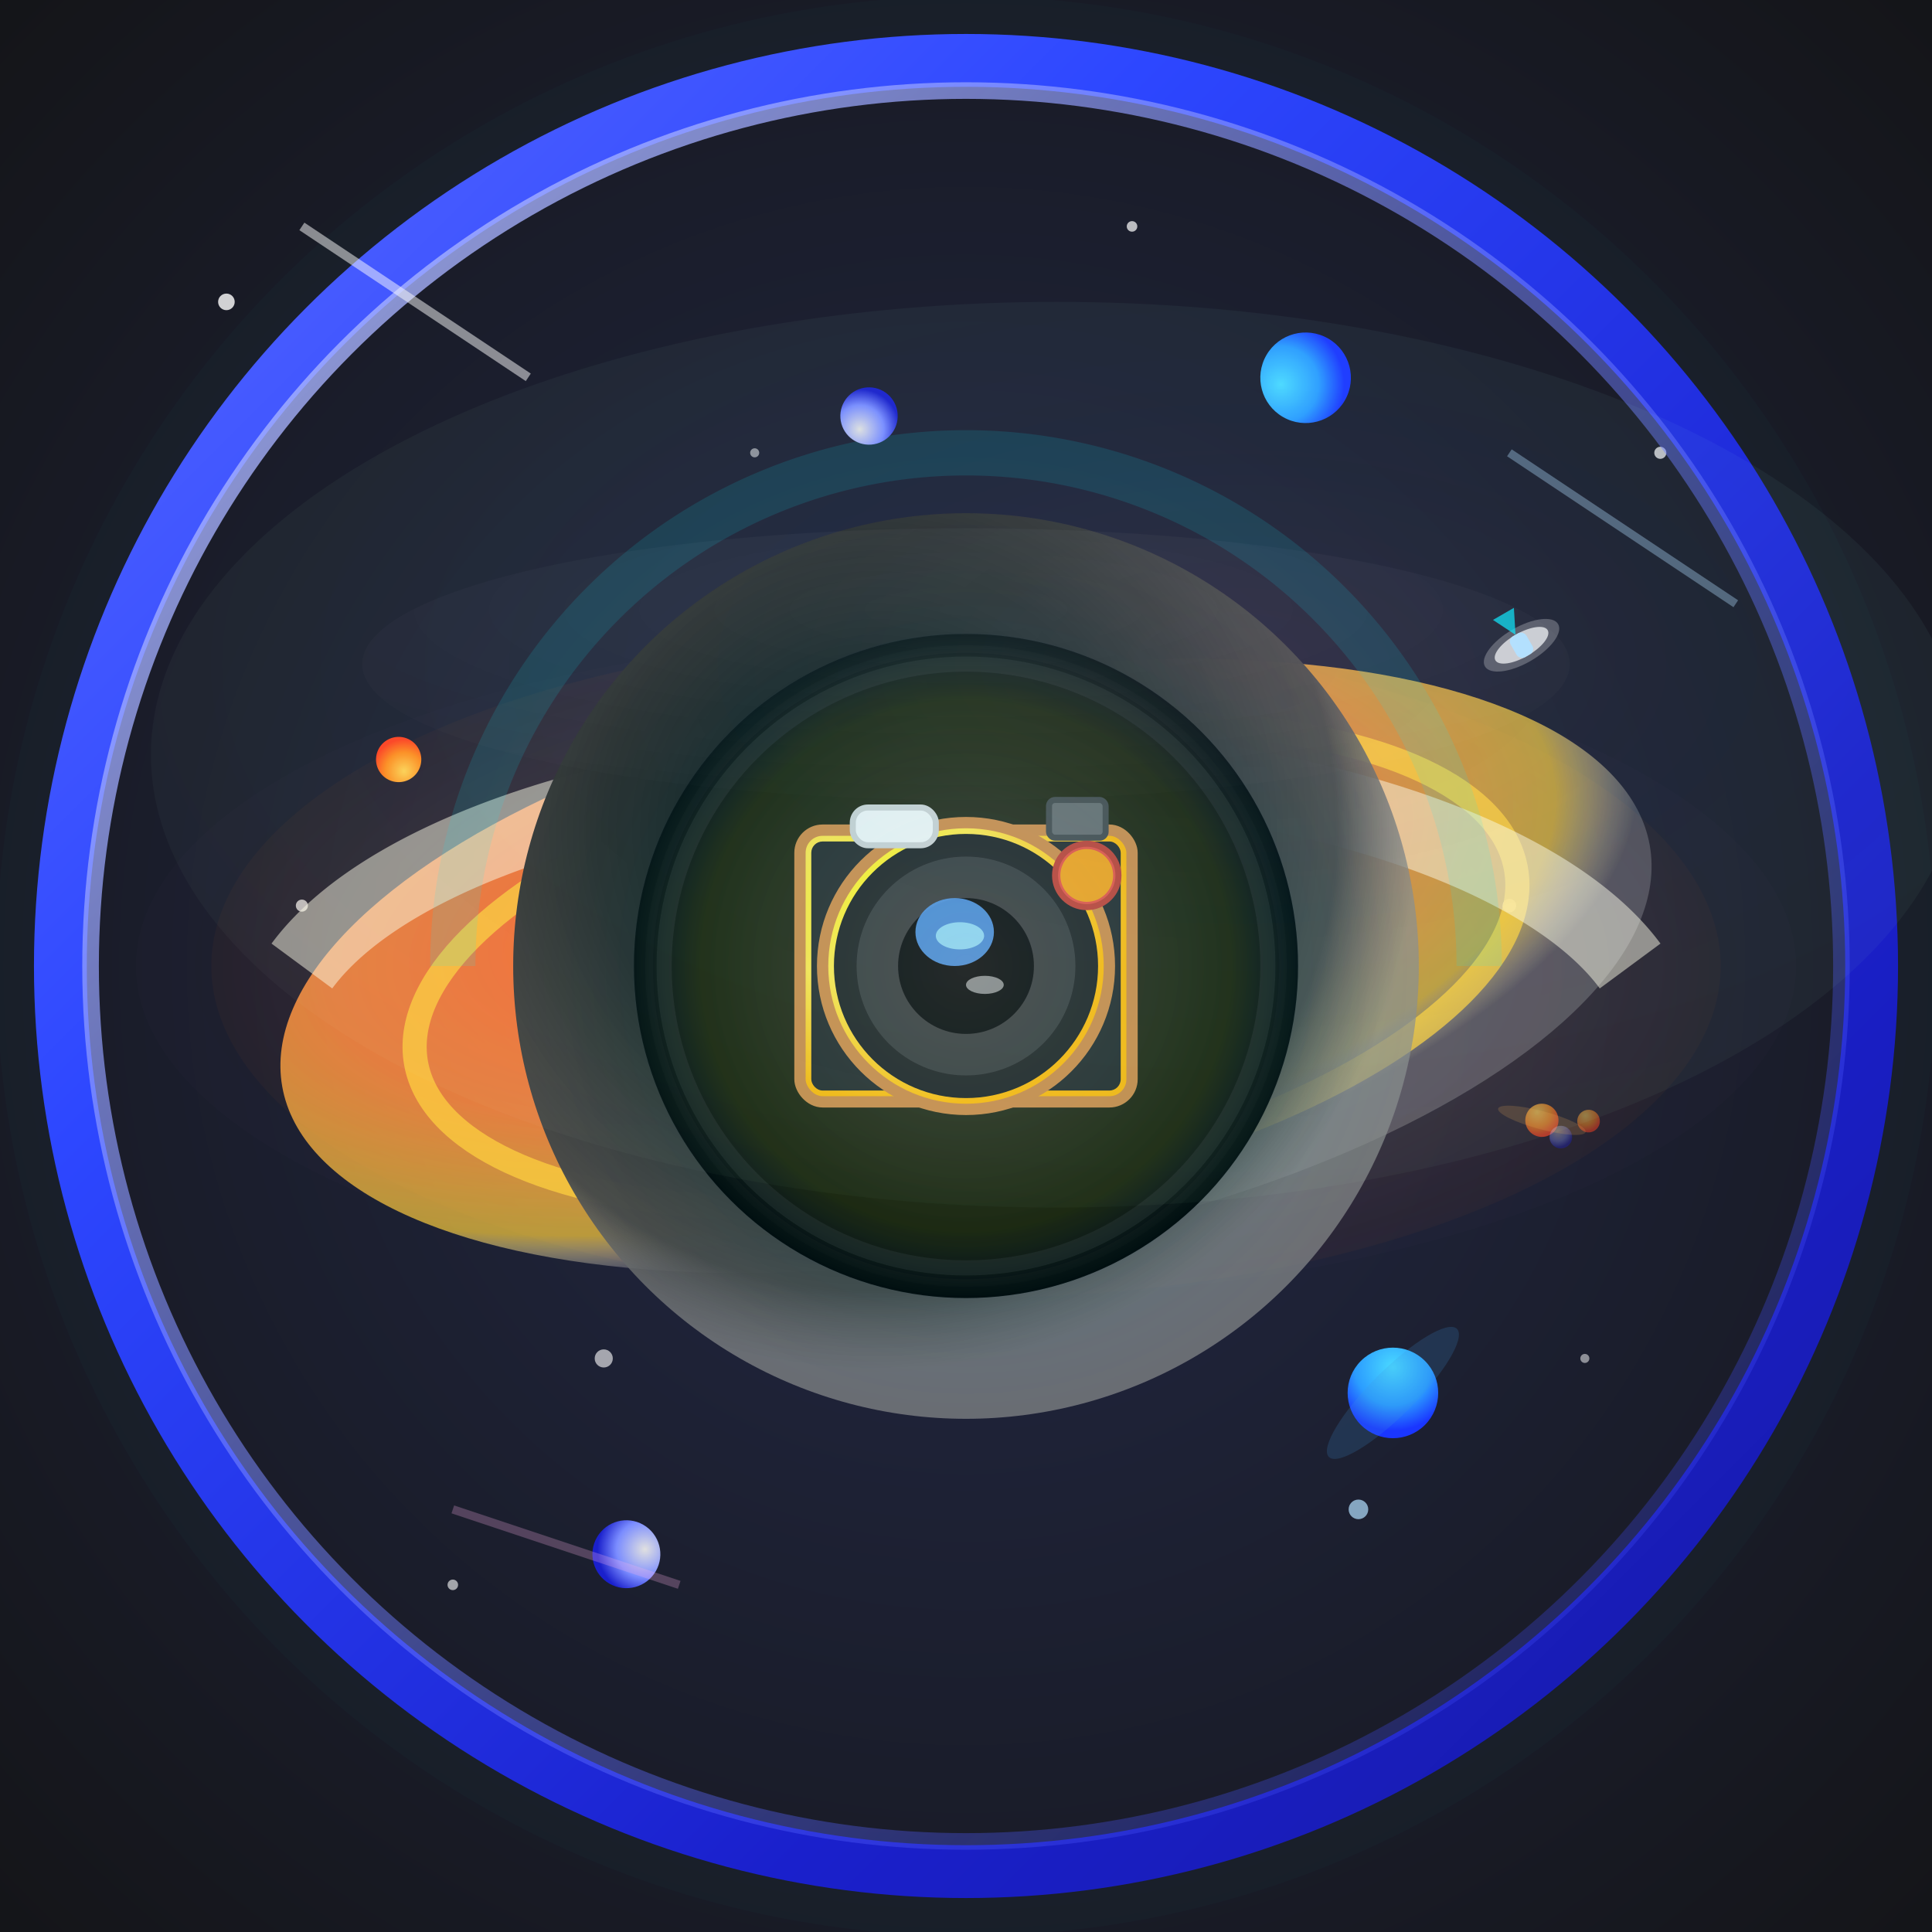 <svg viewBox="0 0 256 256" xmlns="http://www.w3.org/2000/svg" style="background: transparent;">
  <!-- Gradient definitions -->
  <defs>
    <!-- 3D Black hole gradients -->
    <radialGradient id="blackHole3D" cx="40%" cy="35%" r="60%">
      <stop offset="0%" style="stop-color:#000000;stop-opacity:1" />
      <stop offset="50%" style="stop-color:#222222;stop-opacity:1" />
      <stop offset="85%" style="stop-color:#444444;stop-opacity:0.98" />
      <stop offset="100%" style="stop-color:#888888;stop-opacity:0.7" />
    </radialGradient>
    
    <!-- 3D Accretion disk -->
    <radialGradient id="accretionDisk3D" cx="40%" cy="35%" r="60%">
      <stop offset="0%" style="stop-color:#ff4500;stop-opacity:0.1" />
      <stop offset="25%" style="stop-color:#ff6b35;stop-opacity:1" />
      <stop offset="60%" style="stop-color:#ff8c42;stop-opacity:0.9" />
      <stop offset="90%" style="stop-color:#ffd23f;stop-opacity:0.7" />
      <stop offset="100%" style="stop-color:#ffffff;stop-opacity:0.2" />
    </radialGradient>
    
    <!-- 3D Rule gradient -->
    <linearGradient id="rule3D" x1="0%" y1="0%" x2="100%" y2="100%">
      <stop offset="0%" style="stop-color:#5a6aff;stop-opacity:1" />
      <stop offset="30%" style="stop-color:#2d47ff;stop-opacity:1" />
      <stop offset="70%" style="stop-color:#1a20cc;stop-opacity:1" />
      <stop offset="100%" style="stop-color:#1719a3;stop-opacity:1" />
    </linearGradient>
    
    <!-- 3D highlight -->
    <linearGradient id="highlight3D" x1="0%" y1="0%" x2="100%" y2="100%">
      <stop offset="0%" style="stop-color:#bfc9ff;stop-opacity:0.9" />
      <stop offset="50%" style="stop-color:#7180ff;stop-opacity:0.5" />
      <stop offset="100%" style="stop-color:#2d37ff;stop-opacity:0.18" />
    </linearGradient>
    
    <!-- Glassy reflection for rule -->
    <radialGradient id="ruleGlass" cx="50%" cy="30%" r="80%">
      <stop offset="0%" style="stop-color:#fff;stop-opacity:0.28" />
      <stop offset="100%" style="stop-color:#fff;stop-opacity:0" />
    </radialGradient>
    
    <!-- Rotating objects gradient -->
    <radialGradient id="planet3D" cx="30%" cy="30%" r="70%">
      <stop offset="0%" style="stop-color:#4ad9ff;stop-opacity:1" />
      <stop offset="60%" style="stop-color:#2b9cff;stop-opacity:1" />
      <stop offset="100%" style="stop-color:#1a36ff;stop-opacity:1" />
    </radialGradient>
    
    <radialGradient id="asteroid3D" cx="30%" cy="30%" r="70%">
      <stop offset="0%" style="stop-color:#e0e0e0;stop-opacity:1" />
      <stop offset="60%" style="stop-color:#7a8cff;stop-opacity:1" />
      <stop offset="100%" style="stop-color:#1a20cc;stop-opacity:1" />
    </radialGradient>
    
    <radialGradient id="debris3D" cx="30%" cy="30%" r="70%">
      <stop offset="0%" style="stop-color:#ffd255;stop-opacity:1" />
      <stop offset="60%" style="stop-color:#ff8c20;stop-opacity:1" />
      <stop offset="100%" style="stop-color:#ff4221;stop-opacity:1" />
    </radialGradient>
    
    <!-- Compass gradients -->
    <radialGradient id="compass3D" cx="30%" cy="30%" r="70%">
      <stop offset="0%" style="stop-color:#fff700;stop-opacity:1" />
      <stop offset="50%" style="stop-color:#ffe347;stop-opacity:1" />
      <stop offset="100%" style="stop-color:#ffb300;stop-opacity:1" />
    </radialGradient>
    
    <linearGradient id="compassNeedle" x1="0%" y1="0%" x2="100%" y2="100%">
      <stop offset="0%" style="stop-color:#ff6b6b;stop-opacity:1" />
      <stop offset="50%" style="stop-color:#ff2a52;stop-opacity:1" />
      <stop offset="100%" style="stop-color:#c44536;stop-opacity:1" />
    </linearGradient>
    
    <linearGradient id="compassNeedleS" x1="0%" y1="0%" x2="100%" y2="100%">
      <stop offset="0%" style="stop-color:#e8e8e8;stop-opacity:1" />
      <stop offset="50%" style="stop-color:#d0d0d0;stop-opacity:1" />
      <stop offset="100%" style="stop-color:#a8a8a8;stop-opacity:1" />
    </linearGradient>
    
    <filter id="shadow3D" x="-50%" y="-50%" width="200%" height="200%">
      <feDropShadow dx="4" dy="4" stdDeviation="3" flood-color="#000000" flood-opacity="0.3"/>
    </filter>
    
    <filter id="compassGlow" x="-50%" y="-50%" width="200%" height="200%">
      <feGaussianBlur stdDeviation="3" result="coloredBlur"/>
      <feMerge> 
        <feMergeNode in="coloredBlur"/>
        <feMergeNode in="SourceGraphic"/>
      </feMerge>
    </filter>
    
    <!-- Subtle background gradient -->
    <radialGradient id="bgGradient" cx="50%" cy="50%" r="80%">
      <stop offset="0%" style="stop-color:#232946;stop-opacity:1" />
      <stop offset="100%" style="stop-color:#121212;stop-opacity:1" />
    </radialGradient>
    
    <!-- Glow for orbiting objects -->
    <filter id="orbitGlow" x="-30%" y="-30%" width="160%" height="160%">
      <feGaussianBlur stdDeviation="2.5" result="glow"/>
      <feMerge>
        <feMergeNode in="glow"/>
        <feMergeNode in="SourceGraphic"/>
      </feMerge>
    </filter>
    
    <!-- Soft blur for accretion disk -->
    <filter id="diskBlur" x="-10%" y="-10%" width="120%" height="120%">
      <feGaussianBlur stdDeviation="2.5"/>
    </filter>
    
    <!-- Soft blur for event horizon -->
    <filter id="horizonBlur" x="-10%" y="-10%" width="120%" height="120%">
      <feGaussianBlur stdDeviation="1.5"/>
    </filter>
    
    <!-- Nebula gradient -->
    <radialGradient id="nebulaGradient" cx="60%" cy="40%" r="90%">
      <stop offset="0%" stop-color="#ffb3ec" stop-opacity="0.38"/>
      <stop offset="30%" stop-color="#7fdbff" stop-opacity="0.28"/>
      <stop offset="60%" stop-color="#baffc9" stop-opacity="0.22"/>
      <stop offset="100%" stop-color="#fff" stop-opacity="0"/>
    </radialGradient>
    
    <!-- Black hole halo -->
    <radialGradient id="holeHalo" cx="50%" cy="50%" r="60%">
      <stop offset="0%" stop-color="#fff" stop-opacity="0.18"/>
      <stop offset="60%" stop-color="#00eaff" stop-opacity="0.09"/>
      <stop offset="100%" style="stop-color:#fff;stop-opacity:0"/>
    </radialGradient>
    
    <!-- Diffraction effect on camera lens -->
    <radialGradient id="lensDiffraction" cx="50%" cy="50%" r="50%">
      <stop offset="0%" stop-color="#fff" stop-opacity="0.5"/>
      <stop offset="40%" stop-color="#87ceeb" stop-opacity="0.2"/>
      <stop offset="60%" stop-color="#ffb3ec" stop-opacity="0.15"/>
      <stop offset="100%" stop-color="#fff" stop-opacity="0"/>
    </radialGradient>
    
    <!-- Effet de lentille gravitationnelle autour du trou noir -->
    <radialGradient id="lensingHalo" cx="50%" cy="50%" r="60%">
      <stop offset="0%" stop-color="#fff" stop-opacity="0.18"/>
      <stop offset="60%" stop-color="#00eaff" stop-opacity="0.13"/>
      <stop offset="100%" stop-color="#fff" stop-opacity="0"/>
    </radialGradient>
    
    <!-- Effet de glow intense autour du disque d'accrétion -->
    <radialGradient id="accretionGlow" cx="50%" cy="50%" r="60%">
      <stop offset="0%" stop-color="#fff700" stop-opacity="0.25"/>
      <stop offset="60%" stop-color="#ff8c42" stop-opacity="0.18"/>
      <stop offset="100%" stop-color="#ff4500" stop-opacity="0"/>
    </radialGradient>
  </defs>
  
  <!-- Subtle background -->
  <rect x="0" y="0" width="256" height="256" fill="url(#bgGradient)"/>
  <!-- Aurora effect around black hole -->
  <ellipse cx="128" cy="128" rx="110" ry="44" fill="url(#auroraGradient)" opacity="0.22" filter="url(#diskBlur)"/>
  <!-- Starfield -->
  <g id="starfield">
    <circle cx="30" cy="40" r="1.1" fill="#fff" opacity="0.8"/>
    <circle cx="220" cy="60" r="0.8" fill="#fff" opacity="0.7"/>
    <circle cx="180" cy="200" r="1.3" fill="#b3e0ff" opacity="0.7"/>
    <circle cx="60" cy="210" r="0.7" fill="#fff" opacity="0.6"/>
    <circle cx="200" cy="120" r="0.9" fill="#fff" opacity="0.8"/>
    <circle cx="100" cy="60" r="0.6" fill="#fff" opacity="0.5"/>
    <circle cx="150" cy="30" r="0.7" fill="#fff" opacity="0.7"/>
    <circle cx="80" cy="180" r="1.2" fill="#fff" opacity="0.6"/>
    <circle cx="210" cy="180" r="0.6" fill="#fff" opacity="0.5"/>
    <circle cx="40" cy="120" r="0.8" fill="#fff" opacity="0.7"/>
  </g>
  <!-- Aurora gradient definition -->
  <radialGradient id="auroraGradient" cx="50%" cy="50%" r="80%">
    <stop offset="0%" stop-color="#00eaff" stop-opacity="0.7"/>
    <stop offset="40%" stop-color="#7f5fff" stop-opacity="0.3"/>
    <stop offset="80%" stop-color="#ff6bcb" stop-opacity="0.1"/>
    <stop offset="100%" stop-color="#fff" stop-opacity="0"/>
  </radialGradient>
  <!-- Glow du disque d'accrétion -->
  <ellipse cx="128" cy="128" rx="100" ry="44" fill="url(#accretionGlow)" opacity="0.7" filter="url(#diskBlur)"/>
  <!-- Disque d'accrétion agrandi et saturé -->
  <ellipse cx="128" cy="128" rx="92" ry="38" fill="url(#accretionDisk3D)" opacity="0.98" filter="url(#diskBlur)" transform="rotate(-10 128 128)"/>
  <ellipse cx="128" cy="128" rx="74" ry="30" fill="none" stroke="#ffd23f" stroke-width="3.2" opacity="0.85" filter="url(#diskBlur)" transform="rotate(-10 128 128)"/>
  <!-- Arc relativiste lumineux -->
  <path d="M40,128 a92,38 0 0,1 176,0" fill="none" stroke="#fffbe7" stroke-width="10" opacity="0.7" filter="url(#diskBlur)"/>
  <!-- Trou noir agrandi et plus net -->
  <circle cx="128" cy="128" r="60" fill="url(#blackHole3D)" filter="url(#shadow3D)"/>
  <circle cx="128" cy="128" r="44" fill="#000000"/>
  <!-- Halo lumineux interne plus fort -->
  <radialGradient id="innerHalo" cx="50%" cy="50%" r="50%">
    <stop offset="0%" stop-color="#fff" stop-opacity="0.22"/>
    <stop offset="80%" stop-color="#fff700" stop-opacity="0.13"/>
    <stop offset="100%" stop-color="#fff" stop-opacity="0"/>
  </radialGradient>
  <ellipse cx="128" cy="128" rx="44" ry="44" fill="url(#innerHalo)" opacity="0.8"/>
  <!-- Arc de distorsion lumineuse (effet lentille) -->
  <path d="M60,128 a68,68 0 0,1 136,0" fill="none" stroke="#00eaff" stroke-width="6" opacity="0.35" filter="url(#diskBlur)"/>
  <!-- Halo bleu autour de la règle -->
  <circle cx="128" cy="128" r="125" fill="none" stroke="#00eaff" stroke-width="7" opacity="0.13" filter="url(#horizonBlur)"/>
  <!-- Caméra au centre - plus brillant et reflet accentué -->
  <g transform="translate(128,128)" filter="url(#compassGlow)">
    <!-- Corps de la caméra -->
    <rect x="-22" y="-18" width="44" height="36" rx="3" fill="url(#compass3D)" stroke="#cd853f" stroke-width="1.5"/>
    <rect x="-20.5" y="-16.5" width="41" height="33" rx="1.5" fill="#232323"/>
    <!-- Objectif principal -->
    <circle cx="0" cy="0" r="19" fill="url(#compass3D)" stroke="#cd853f" stroke-width="1.5"/>
    <circle cx="0" cy="0" r="17.5" fill="#1a1a1a"/>
    <circle cx="0" cy="0" r="14.5" fill="#333333"/>
    <circle cx="0" cy="0" r="9" fill="#000000"/>
    <!-- Reflet sur l'objectif accentué -->
    <ellipse cx="-1.5" cy="-4.5" rx="5.2" ry="4.5" fill="#4a90e2" opacity="0.9"/>
    <ellipse cx="-0.8" cy="-4.0" rx="3.2" ry="1.8" fill="#87ceeb" opacity="1"/>
    <ellipse cx="2.5" cy="2.5" rx="2.5" ry="1.2" fill="#fff" opacity="0.5"/>
    <!-- Flash -->
    <rect x="-15" y="-21" width="11" height="5" rx="2" fill="#f0f0f0" stroke="#ccc" stroke-width="0.8"/>
    <!-- Viseur -->
    <rect x="11" y="-22" width="7.5" height="5" rx="0.8" fill="#666666" stroke="#444" stroke-width="0.8"/>
    <!-- Bouton déclencheur -->
    <circle cx="16" cy="-12" r="4.2" fill="#e74c3c" stroke="#c0392b" stroke-width="0.8"/>
    <circle cx="16" cy="-12" r="3.5" fill="#f39c12"/>
  </g>
  <!-- 3D Event horizon with depth - plus doux -->
  <circle cx="128" cy="128" r="40" fill="none" stroke="#444444" stroke-width="2" opacity="0.5" filter="url(#horizonBlur)"/>
  <circle cx="128" cy="128" r="42" fill="none" stroke="#666666" stroke-width="1" opacity="0.2" filter="url(#horizonBlur)"/>
  <!-- Rotating objects around the black hole - glow + vaisseau stylisé -->
  <g transform="translate(128,128)">
    <!-- Planet 1 - position at 45 degrees -->
    <g transform="rotate(45)">
      <circle cx="80" cy="0" r="6" fill="url(#planet3D)" filter="url(#orbitGlow)"/>
      <!-- Motion blur trail -->
      <ellipse cx="80" cy="0" rx="3" ry="12" fill="#4299e1" opacity="0.18"/>
    </g>
    <!-- Asteroid 1 - position at 120 degrees -->
    <g transform="rotate(120)">
      <circle cx="90" cy="0" r="4.5" fill="url(#asteroid3D)" filter="url(#orbitGlow)"/>
    </g>
    <!-- Debris 1 - position at 200 degrees -->
    <g transform="rotate(200)">
      <circle cx="80" cy="0" r="3" fill="url(#debris3D)" filter="url(#orbitGlow)"/>
    </g>
    <!-- Planet 2 - position at 300 degrees -->
    <g transform="rotate(300)">
      <circle cx="90" cy="0" r="6" fill="url(#planet3D)" filter="url(#orbitGlow)" />
    </g>
    <!-- Small debris cluster - position at 15 degrees -->
    <g transform="rotate(15)">
      <circle cx="79" cy="0" r="2.2" fill="url(#debris3D)" opacity="0.8" filter="url(#orbitGlow)"/>
      <circle cx="82" cy="1.5" r="1.5" fill="url(#asteroid3D)" opacity="0.6" filter="url(#orbitGlow)"/>
      <circle cx="85" cy="-1.5" r="1.5" fill="url(#debris3D)" opacity="0.7" filter="url(#orbitGlow)"/>
      <!-- Motion blur trail -->
      <ellipse cx="79" cy="0" rx="6" ry="1.2" fill="#f6ad55" opacity="0.18"/>
    </g>
    <!-- Asteroid 2 - position at 260 degrees -->
    <g transform="rotate(260)">
      <circle cx="74" cy="0" r="3.8" fill="url(#asteroid3D)" filter="url(#orbitGlow)"/>
    </g>
    <!-- Stylized spaceship at 330 deg, orbiting -->
    <g transform="rotate(330)">
      <g transform="translate(85,0) scale(0.8)">
        <ellipse cx="0" cy="0" rx="7" ry="3" fill="#fff" opacity="0.5" filter="url(#orbitGlow)"/>
        <ellipse cx="0" cy="0" rx="5" ry="2" fill="#fff" opacity="0.7"/>
        <rect x="-1.5" y="-2" width="3" height="4" rx="1" fill="#b3e0ff"/>
        <polygon points="0,-2 2,-6 -2,-6" fill="#00eaff" opacity="0.7"/>
      </g>
    </g>
  </g>
  <!-- Règle circulaire affinée et reflet -->
  <g transform="translate(128,128)">
    <!-- Main circular rule with 3D effect -->
    <circle cx="0" cy="0" r="120" fill="none" stroke="url(#rule3D)" stroke-width="7" filter="url(#shadow3D)"/>
    <circle cx="0" cy="0" r="116" fill="none" stroke="url(#highlight3D)" stroke-width="2.2"/>
    <!-- Glassy reflection -->
    <ellipse cx="0" cy="-40" rx="80" ry="18" fill="url(#ruleGlass)" opacity="0.18"/>
    <!-- 3D Measurement marks with depth -->
    <g stroke="url(#rule3D)" stroke-width="4">
      <!-- Major marks every 30 degrees -->
      <line x1="0" y1="-120" x2="0" y2="-98" transform="rotate(0)"/>
      <line x1="0" y1="-120" x2="0" y2="-98" transform="rotate(30)"/>
      <line x1="0" y1="-120" x2="0" y2="-98" transform="rotate(60)"/>
      <line x1="0" y1="-120" x2="0" y2="-98" transform="rotate(90)"/>
      <line x1="0" y1="-120" x2="0" y2="-98" transform="rotate(120)"/>
      <line x1="0" y1="-120" x2="0" y2="-98" transform="rotate(150)"/>
      <line x1="0" y1="-120" x2="0" y2="-98" transform="rotate(180)"/>
      <line x1="0" y1="-120" x2="0" y2="-98" transform="rotate(210)"/>
      <line x1="0" y1="-120" x2="0" y2="-98" transform="rotate(240)"/>
      <line x1="0" y1="-120" x2="0" y2="-98" transform="rotate(270)"/>
      <line x1="0" y1="-120" x2="0" y2="-98" transform="rotate(300)"/>
      <line x1="0" y1="-120" x2="0" y2="-98" transform="rotate(330)"/>
    </g>
    <!-- 3D highlight marks -->
    <g stroke="url(#highlight3D)" stroke-width="1.5" opacity="0.7">
      <line x1="0" y1="-118" x2="0" y2="-99" transform="rotate(0)"/>
      <line x1="0" y1="-118" x2="0" y2="-99" transform="rotate(30)"/>
      <line x1="0" y1="-118" x2="0" y2="-99" transform="rotate(60)"/>
      <line x1="0" y1="-118" x2="0" y2="-99" transform="rotate(90)"/>
      <line x1="0" y1="-118" x2="0" y2="-99" transform="rotate(120)"/>
      <line x1="0" y1="-118" x2="0" y2="-99" transform="rotate(150)"/>
      <line x1="0" y1="-118" x2="0" y2="-99" transform="rotate(180)"/>
      <line x1="0" y1="-118" x2="0" y2="-99" transform="rotate(210)"/>
      <line x1="0" y1="-118" x2="0" y2="-99" transform="rotate(240)"/>
      <line x1="0" y1="-118" x2="0" y2="-99" transform="rotate(270)"/>
      <line x1="0" y1="-118" x2="0" y2="-99" transform="rotate(300)"/>
      <line x1="0" y1="-118" x2="0" y2="-99" transform="rotate(330)"/>
    </g>
    <!-- Minor marks with 3D effect, plus discrets -->
    <g stroke="url(#rule3D)" stroke-width="2.2" opacity="0.35">
      <line x1="0" y1="-120" x2="0" y2="-107" transform="rotate(15)"/>
      <line x1="0" y1="-120" x2="0" y2="-107" transform="rotate(45)"/>
      <line x1="0" y1="-120" x2="0" y2="-107" transform="rotate(75)"/>
      <line x1="0" y1="-120" x2="0" y2="-107" transform="rotate(105)"/>
      <line x1="0" y1="-120" x2="0" y2="-107" transform="rotate(135)"/>
      <line x1="0" y1="-120" x2="0" y2="-107" transform="rotate(165)"/>
      <line x1="0" y1="-120" x2="0" y2="-107" transform="rotate(195)"/>
      <line x1="0" y1="-120" x2="0" y2="-107" transform="rotate(225)"/>
      <line x1="0" y1="-120" x2="0" y2="-107" transform="rotate(255)"/>
      <line x1="0" y1="-120" x2="0" y2="-107" transform="rotate(285)"/>
      <line x1="0" y1="-120" x2="0" y2="-107" transform="rotate(315)"/>
      <line x1="0" y1="-120" x2="0" y2="-107" transform="rotate(345)"/>
    </g>
  </g>
  <!-- 3D Crosshair at center - plus doux -->
  <g stroke="url(#rule3D)" stroke-width="2.2" opacity="0.7" filter="url(#shadow3D)">
    <line x1="116" y1="128" x2="140" y2="128"/>
    <line x1="128" y1="116" x2="128" y2="140"/>
  </g>
  <g stroke="url(#highlight3D)" stroke-width="1.2" opacity="0.8">
    <line x1="116" y1="128" x2="140" y2="128"/>
    <line x1="128" y1="116" x2="128" y2="140"/>
  </g>
  <!-- Nebula background -->
  <radialGradient id="nebulaGradient" cx="60%" cy="40%" r="90%">
    <stop offset="0%" stop-color="#ffb3ec" stop-opacity="0.38"/>
    <stop offset="30%" stop-color="#7fdbff" stop-opacity="0.28"/>
    <stop offset="60%" stop-color="#baffc9" stop-opacity="0.22"/>
    <stop offset="100%" stop-color="#fff" stop-opacity="0"/>
  </radialGradient>
  <ellipse cx="140" cy="100" rx="120" ry="60" fill="url(#nebulaGradient)" opacity="0.18"/>
  <!-- Shooting stars -->
  <g id="shootingStars">
    <line x1="40" y1="30" x2="70" y2="50" stroke="#fff" stroke-width="1.2" opacity="0.7" filter="url(#orbitGlow)"/>
    <line x1="200" y1="60" x2="230" y2="80" stroke="#b3e0ff" stroke-width="1.1" opacity="0.6" filter="url(#orbitGlow)"/>
    <line x1="60" y1="200" x2="90" y2="210" stroke="#ffb3ec" stroke-width="1.1" opacity="0.5" filter="url(#orbitGlow)"/>
  </g>
  <!-- Black hole halo -->
  <radialGradient id="holeHalo" cx="50%" cy="50%" r="60%">
    <stop offset="0%" stop-color="#fff" stop-opacity="0.18"/>
    <stop offset="60%" stop-color="#00eaff" stop-opacity="0.09"/>
    <stop offset="100%" style="stop-color:#fff;stop-opacity:0"/>
  </radialGradient>
  <ellipse cx="128" cy="128" rx="60" ry="60" fill="url(#holeHalo)" opacity="0.7"/>
  <!-- Diffraction effect on camera lens -->
  <radialGradient id="lensDiffraction" cx="50%" cy="50%" r="50%">
    <stop offset="0%" stop-color="#fff" stop-opacity="0.5"/>
    <stop offset="40%" stop-color="#87ceeb" stop-opacity="0.2"/>
    <stop offset="60%" stop-color="#ffb3ec" stop-opacity="0.15"/>
    <stop offset="100%" stop-color="#fff" stop-opacity="0"/>
  </radialGradient>
  <!-- Diffraction arc on lens -->
  <ellipse cx="0" cy="-6" rx="8" ry="2.2" fill="url(#lensDiffraction)" opacity="0.7"/>
</svg>
